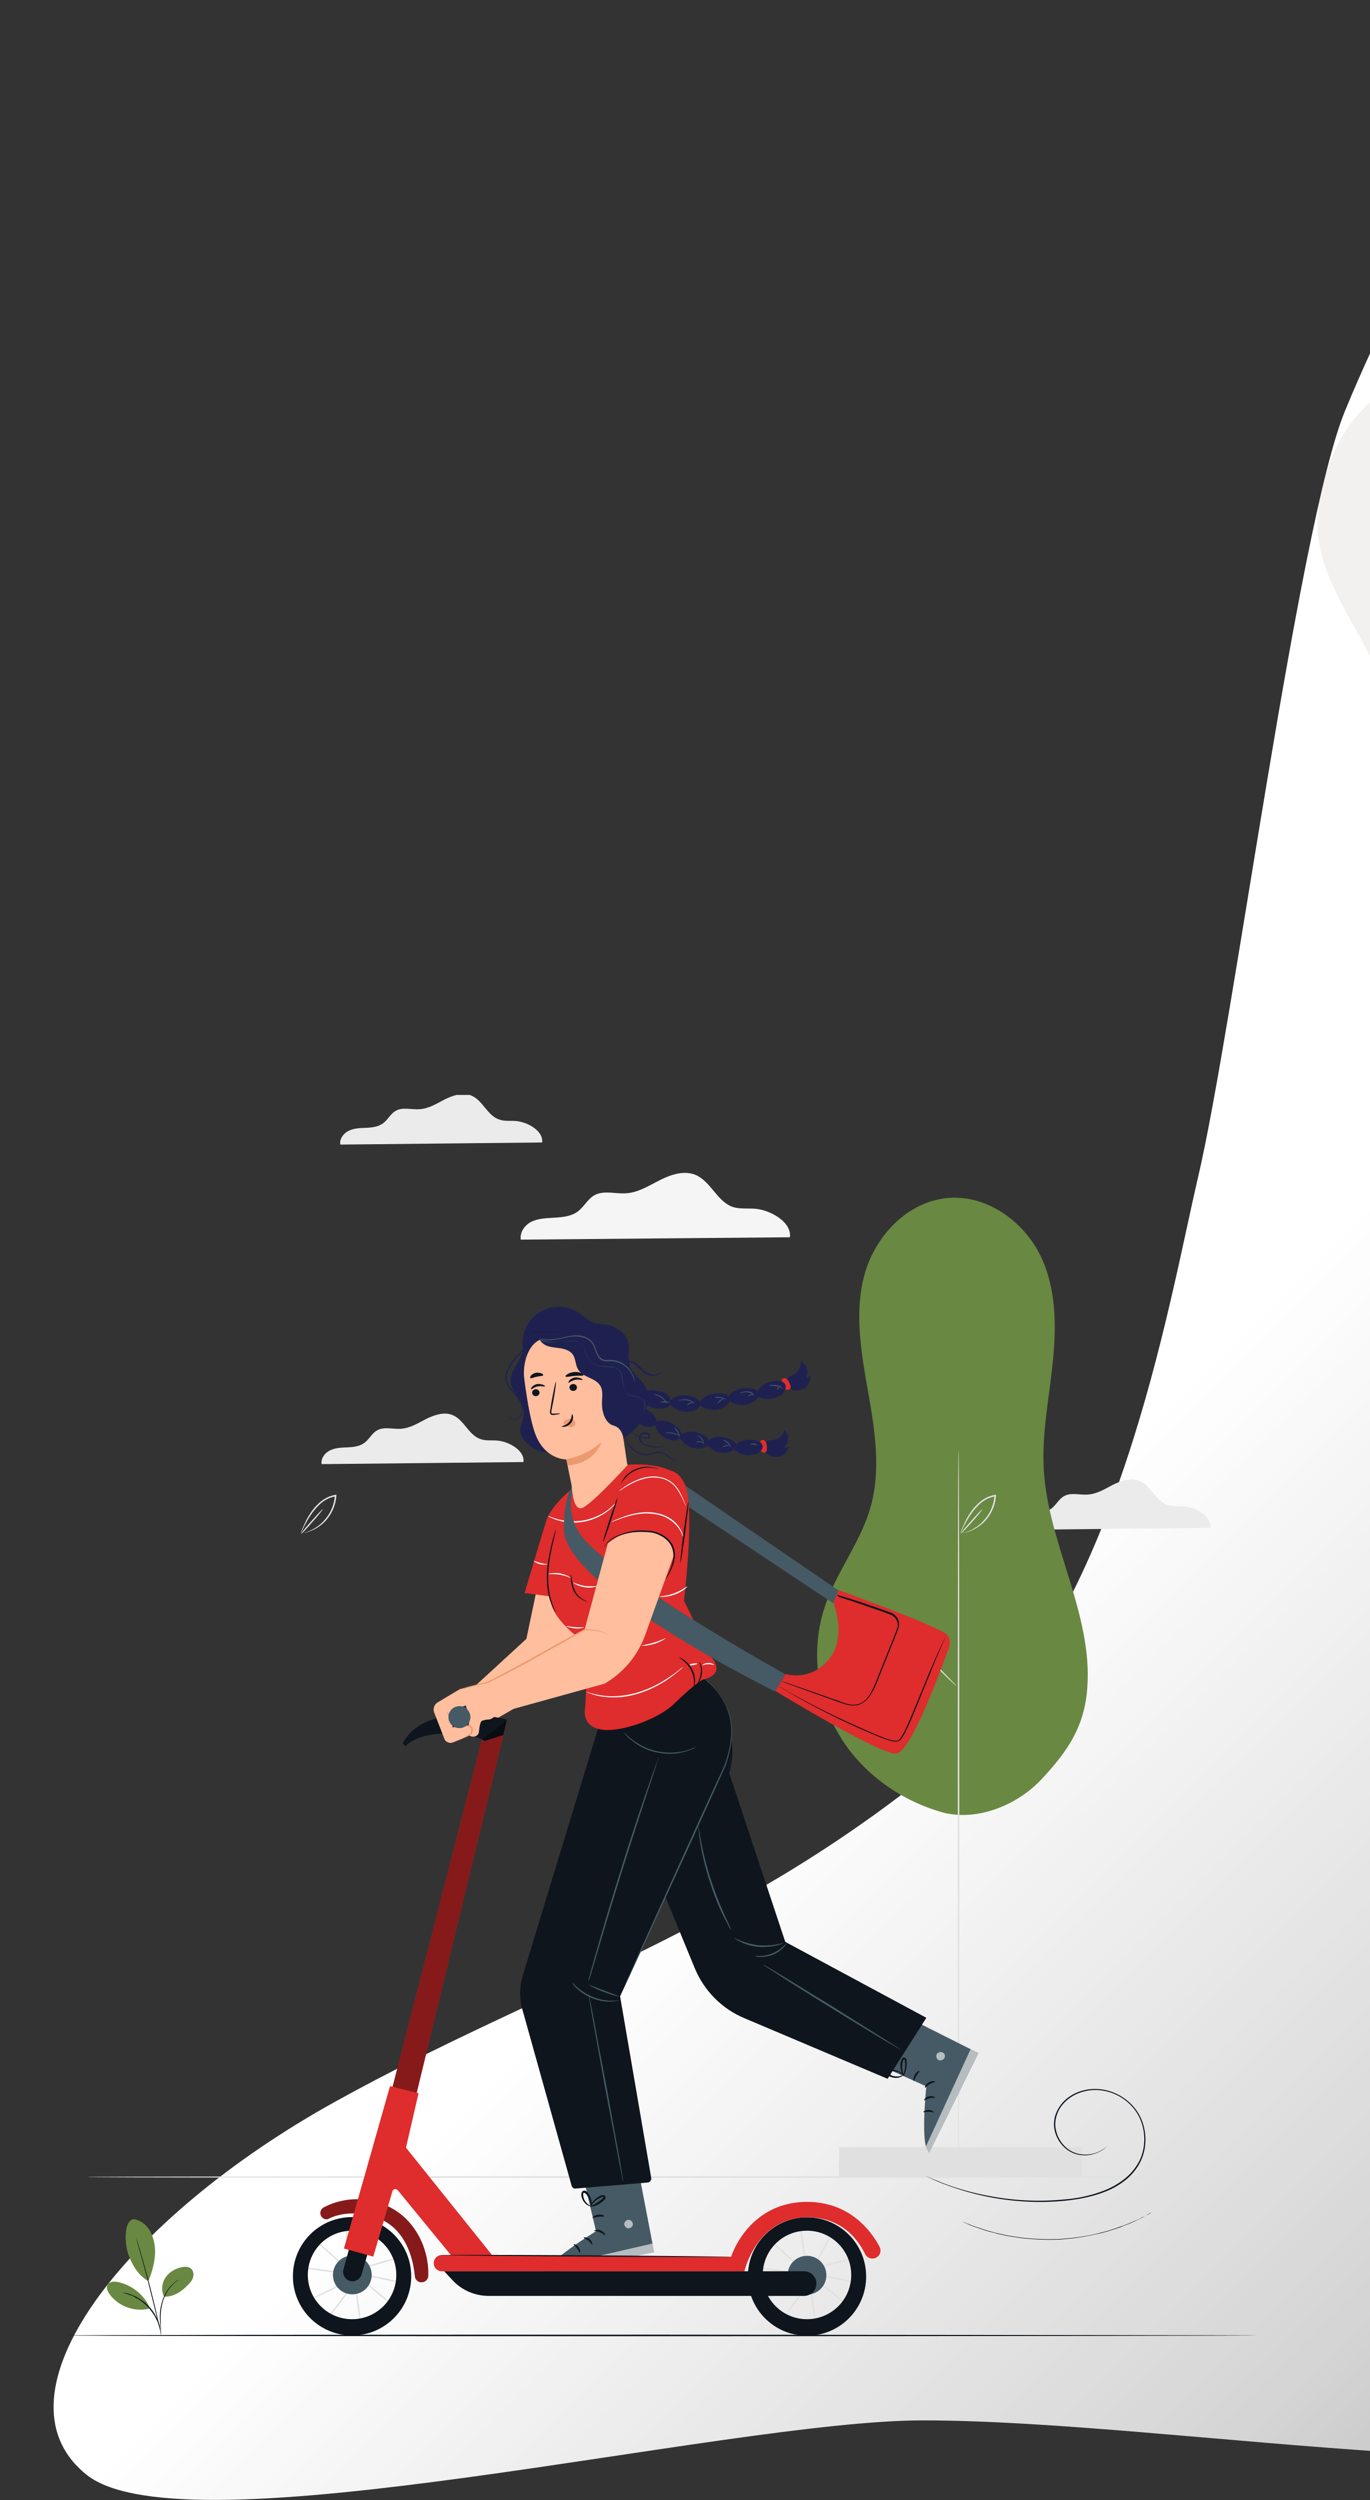 <svg width="358" height="653" fill="none" xmlns="http://www.w3.org/2000/svg"><rect width="100%" height="100%" fill="#333333" stroke="none"/><path d="M313.086 307.432c9.134-39.029 26.216-170.609 38.376-200.09 38.06-92.275 92.166-132.507 121.52-91.028 19.238 27.184-1.62 333.826 0 367.088 3.523 72.332 32.195 110.897 28.56 183.223-1.183 23.54-21.163 62.361-28.56 65.574-50.929 22.124-164.564 0-231.94 0-51.403 0-192.646 34.966-218.469 14.164-25.823-20.802 9.803-66.885 65.276-97.555C143.32 518.138 194.5 504 249 458c43.179-36.444 56.195-116.855 64.086-150.568z" fill="url(#paint0_linear)"/><path d="M362.101 101.652c17.904-13.791 38.955 6.586 60.242-2.296 13.884-5.793 15.671-18.824 30.446-22.42 14.272-3.475 24.694-1.992 37.814 4.8 28.875 14.95-16.117 59.688 11.025 77.276 21.133 13.693 48.536-18.599 65.155-.295 20.296 22.353-19.8 41.733-41.032 62.276-29.961 28.988-54.52 58.645-97.489 49.369-44.944-9.703-49.447-51.537-66.66-91.428-8.532-19.772-21.733-32.117-15.914-52.371 3.181-11.075 6.97-17.637 16.413-24.911z" fill="#B39E9E" fill-opacity=".15"/><g clip-path="url(#clip0)"><path d="M136.786 381.881c.41-2.941-3.694-5.335-6.84-5.609-1.505-.137-3.01.137-4.446-.41-3.01-1.026-4.241-4.994-7.182-6.225-2.189-.957-4.788-.068-6.909.958-2.12 1.094-4.24 2.462-6.703 2.599-2.12.137-4.377-.616-6.156.41-1.368.753-2.052 2.326-3.351 3.284-1.231.889-2.805 1.094-4.378 1.162-1.505.069-3.078.069-4.514.753-1.368.615-2.531 2.12-2.258 3.625l52.737-.547zm4.878-83.468c.41-2.941-3.694-5.335-6.84-5.609-1.505-.136-3.01.137-4.446-.41-3.01-1.026-4.241-4.993-7.182-6.224-2.189-.958-4.788-.069-6.909.957-2.12 1.095-4.24 2.463-6.703 2.599-2.12.137-4.377-.615-6.156.411-1.368.752-2.052 2.325-3.351 3.283-1.232.889-2.805 1.094-4.378 1.163-1.505.068-3.078.068-4.514.752-1.368.616-2.531 2.121-2.258 3.625l52.737-.547z" fill="#EBEBEB"/><path d="M206.405 323.169c.547-3.899-4.993-7.113-9.097-7.455-1.984-.137-4.036.136-5.883-.479-4.035-1.437-5.677-6.635-9.644-8.345-2.941-1.231-6.361-.137-9.234 1.3-2.873 1.436-5.677 3.283-8.892 3.488-2.804.205-5.814-.821-8.276.479-1.847 1.026-2.736 3.078-4.446 4.309-1.642 1.231-3.762 1.436-5.814 1.573s-4.104.137-6.02.958c-1.846.821-3.351 2.804-3.009 4.788l70.315-.616z" fill="#F5F5F5"/><path d="M316.282 399.065c.41-2.941-3.694-5.335-6.84-5.609-1.505-.136-3.01.137-4.446-.41-3.01-1.026-4.241-4.993-7.182-6.224-2.189-.958-4.788-.069-6.909.957-2.12 1.095-4.241 2.463-6.703 2.599-2.12.137-4.378-.615-6.156.411-1.368.752-2.052 2.325-3.352 3.283-1.231.889-2.804 1.094-4.377 1.163-1.505.068-3.078.068-4.515.752-1.368.616-2.53 2.121-2.257 3.625l52.737-.547z" fill="#EBEBEB"/><path d="M327.773 568.629c0 .068-68.332.205-152.532.205-84.27 0-152.532-.068-152.532-.205 0-.137 68.263-.205 152.532-.205s152.532.068 152.532.205zM78.728 400.57c-.068-.068 1.71-.205 3.9-1.642 1.094-.684 2.188-1.778 3.146-3.146.889-1.368 1.573-3.078 1.71-4.993v-.137l.205.205c-1.915.274-3.557 1.368-4.651 2.599-1.163 1.163-1.984 2.463-2.6 3.489-.615 1.094-1.094 1.983-1.368 2.599-.273.616-.478.958-.478.958s.068-.342.342-1.026c.273-.616.684-1.574 1.23-2.668.616-1.094 1.369-2.394 2.6-3.625 1.163-1.231 2.804-2.394 4.856-2.736l.274-.069v.411c-.137 1.915-.82 3.693-1.778 5.13-.958 1.436-2.12 2.462-3.284 3.146-1.094.684-2.188 1.026-2.872 1.231-.342.069-.684.137-.821.137-.274.137-.41.137-.41.137z" fill="#E0E0E0"/><path d="M78.728 400.57c-.068-.068 1.095-1.573 2.668-3.283 1.573-1.779 2.873-3.147 2.941-3.078.068.068-1.094 1.573-2.668 3.283-1.504 1.778-2.804 3.146-2.94 3.078z" fill="#E0E0E0"/><path d="M246.924 473.553c-11.902-3.147-22.367-10.944-28.112-21.204-5.814-10.192-6.909-22.709-2.942-33.653 3.078-8.55 9.029-16.074 11.56-24.829 2.873-9.918 1.163-20.383-.616-30.507-1.778-10.123-3.625-20.588-.889-30.506 2.736-9.918 11.218-19.22 22.162-19.973 10.123-.684 19.494 6.361 23.735 14.98 4.24 8.618 4.24 18.536 3.283 27.975-.958 9.44-2.941 18.879-2.326 28.386 1.231 19.221 12.723 37.278 11.355 56.499-.684 9.986-4.857 16.416-11.902 23.94-6.156 6.635-16.348 10.944-25.308 8.892z" fill="#698842"/><path d="M250.481 568.766c-.137 0-.205-42.545-.205-95.008 0-52.463.068-95.008.205-95.008.137 0 .205 42.545.205 95.008 0 52.463-.068 95.008-.205 95.008zm-.547-128.387c-.069 0-.684-.547-1.779-1.573-1.026-.958-2.462-2.394-3.967-3.968-1.505-1.573-2.873-3.009-3.899-4.035-1.026-1.026-1.573-1.71-1.573-1.71.068 0 .684.547 1.778 1.573 1.026.958 2.463 2.394 3.968 3.967 1.504 1.573 2.872 3.01 3.898 4.036 1.026 1.026 1.642 1.71 1.574 1.71z" fill="#E0E0E0"/><path d="M282.766 560.831h-63.544v7.729h63.544v-7.729zM251.097 400.57c-.069-.068 1.71-.205 3.898-1.642 1.095-.684 2.189-1.778 3.147-3.146.889-1.368 1.573-3.078 1.71-4.993v-.137l.205.205c-1.915.274-3.557 1.368-4.651 2.599-1.163 1.163-1.984 2.463-2.599 3.489-.616 1.094-1.095 1.983-1.368 2.599-.274.616-.479.958-.479.958s.068-.342.342-1.026c.273-.616.684-1.574 1.231-2.668.616-1.094 1.368-2.394 2.599-3.625 1.163-1.231 2.805-2.394 4.857-2.736l.273-.069v.411c-.137 1.915-.821 3.693-1.778 5.13-.958 1.436-2.121 2.462-3.283 3.146-1.095.684-2.189 1.026-2.873 1.231-.342.069-.684.137-.821.137-.342.137-.41.137-.41.137z" fill="#E0E0E0"/><path d="M251.097 400.57c-.069-.068 1.094-1.573 2.667-3.283 1.573-1.779 2.873-3.147 2.941-3.078.069.068-1.094 1.573-2.667 3.283-1.573 1.778-2.873 3.146-2.941 3.078z" fill="#E0E0E0"/><path d="M328.662 610.011c0 .068-69.631.205-155.542.205-85.91 0-155.541-.068-155.541-.205 0-.137 69.631-.205 155.541-.205 85.911.068 155.542.136 155.542.205z" fill="#0E151D"/><path d="M152.327 568.218l3.42 14.57s-13.612 8.344-13.27 11.08l28.455-5.608-4.378-22.846-14.227 2.804z" fill="#455A64"/><path opacity=".6" d="M164.297 579.778c.547.068 1.094.616 1.094 1.163s-.547 1.094-1.162 1.094c-.548 0-1.232-.684-1.095-1.231.069-.547.753-1.163 1.3-.958m6.498 8.414l-.411-2.258-27.155 6.225s-1.162.821-.82 1.641l28.386-5.608z" fill="#fff"/><path d="M155.268 582.651c0 .137.753.068 1.505.41.752.274 1.231.821 1.368.753.137-.069-.274-.821-1.163-1.232-.957-.342-1.778 0-1.71.069zm-2.736 1.847c0 .136.616.273 1.231.752.616.479.821 1.094.958 1.026.137 0 .068-.821-.684-1.436-.684-.548-1.505-.479-1.505-.342zm-1.026 3.898c.137 0 .205-.752-.342-1.436-.479-.684-1.231-.889-1.231-.752-.069.136.479.478.821 1.026.478.615.615 1.162.752 1.162zm3.352-9.097c.068.137.684-.205 1.504-.273.821-.137 1.437 0 1.505-.137.069-.137-.615-.547-1.573-.411-.958.137-1.505.684-1.436.821zm-.616-2.941c0 .068.547.068 1.436-.274.411-.136.89-.41 1.368-.752.274-.205.479-.342.753-.616.137-.136.273-.205.342-.41.137-.205.137-.547-.069-.752-.205-.206-.478-.206-.684-.206-.205.069-.342.137-.547.206a5.095 5.095 0 00-.821.478 6.041 6.041 0 00-1.162 1.095c-.548.752-.684 1.299-.616 1.299.068 0 .274-.478.889-1.094.274-.342.684-.684 1.163-.958.205-.136.479-.273.752-.41.274-.137.548-.205.616-.068.068.068.068.068 0 .136-.068.069-.137.206-.274.274-.205.205-.41.41-.684.547-.478.342-.889.616-1.299.821-.684.479-1.231.616-1.163.684z" fill="#0E151D"/><path d="M154.447 576.495c.069 0 .206-.547.137-1.437a4.752 4.752 0 00-.479-1.504c-.136-.274-.342-.548-.547-.821-.205-.274-.479-.616-1.026-.547-.273.068-.479.342-.547.547-.069.205-.068.41-.068.547 0 .342.068.684.205.958.205.615.547 1.026.889 1.368.684.615 1.3.684 1.3.615 0-.068-.479-.273-1.095-.889-.273-.274-.547-.752-.684-1.231-.068-.274-.137-.547-.137-.821 0-.342.069-.547.137-.547.137 0 .411.137.616.342.205.205.342.479.479.684.273.479.478.957.547 1.368.205.821.205 1.368.273 1.368z" fill="#0E151D"/><path d="M228.456 538.806l13.612 6.156s-1.71 15.869.752 17.306l12.859-25.992-20.793-10.466-6.43 12.996z" fill="#455A64"/><path opacity=".6" d="M244.94 536.344a1.244 1.244 0 011.574-.137c.478.342.547 1.095.136 1.573-.41.411-1.231.548-1.641.137-.411-.41-.479-1.299 0-1.641m10.67 0l-2.052-1.026-11.628 25.308s-.068 1.436.821 1.71l12.859-25.992z" fill="#fff"/><path d="M241.726 545.304c.137.069.479-.547 1.231-.957.684-.411 1.436-.479 1.436-.616s-.82-.342-1.71.205c-.82.479-1.094 1.3-.957 1.368zm-.205 3.284c.136.068.615-.342 1.368-.548.752-.205 1.368 0 1.436-.136.068-.137-.616-.548-1.573-.342-.958.205-1.368.957-1.231 1.026zm2.462 3.146c.068-.068-.479-.616-1.3-.616-.889 0-1.436.411-1.368.548.069.136.616-.069 1.368-.069.684 0 1.232.274 1.3.137zm-5.199-8.208c.137 0 .274-.684.684-1.368.411-.684.89-1.163.821-1.231-.068-.137-.821.205-1.231 1.026-.479.821-.41 1.573-.274 1.573zm-2.735-1.3c.068 0 .41-.41.615-1.299.137-.411.205-.958.274-1.573v-.958c0-.137 0-.342-.137-.547-.068-.205-.342-.479-.616-.411-.273 0-.478.206-.547.411-.068.205-.137.342-.205.547-.068.342-.137.616-.137.958 0 .615.069 1.162.205 1.573.274.889.616 1.299.684 1.299.069-.068-.205-.547-.342-1.368-.068-.41-.136-.957-.068-1.504 0-.274.068-.548.137-.89.068-.342.205-.547.342-.547.068 0 .068 0 .137.069.068.068.068.273.068.41.068.274.068.616.068.889 0 .547-.068 1.095-.136 1.505-.206.889-.411 1.436-.342 1.436z" fill="#0E151D"/><path d="M236.322 542.158c.068-.068-.274-.479-1.094-.958a6.384 6.384 0 00-1.505-.547c-.274-.068-.616-.068-.958-.068-.342 0-.752.068-1.094.479-.137.273-.069.547.068.752a.912.912 0 00.411.342c.273.205.547.342.889.41a3.473 3.473 0 001.641.137c.958-.205 1.368-.615 1.3-.684-.068-.068-.479.274-1.368.342-.41 0-.889 0-1.436-.205-.274-.068-.479-.205-.753-.41-.273-.206-.41-.411-.342-.479.069-.137.411-.274.684-.274h.889a4.418 4.418 0 011.437.411c.752.478 1.163.82 1.231.752z" fill="#0E151D"/><path d="M160.945 464.045l20.588 50.001c2.463 5.95 7.114 10.67 13.065 13.132l37.346 15.801 10.123-15.937-36.867-19.836-14.638-44.05c2.326-8.618-.957-12.38-2.736-20.657l-26.881 21.546z" fill="#0E151D"/><path d="M162.04 443.046l17.989-6.908s17.921 7.456 8.139 27.907l-26.128 57.388 8.139 47.469c.069.548-.342 1.095-.889 1.163l-18.878 1.573c-.479.069-.89-.273-1.026-.684l-13.133-46.99c-.547-2.805-.411-5.678.479-8.345l20.109-66.006 5.199-6.567z" fill="#0E151D"/><path d="M184.475 438.942s.068 0 .205.137c.137.069.273.205.547.411.479.41 1.094 1.026 1.847 1.846.752.89 1.505 1.984 2.257 3.42.752 1.437 1.505 3.147 1.778 5.199.274 2.052.137 4.309-.273 6.635-.205 1.162-.547 2.394-.889 3.556-.342 1.232-.958 2.394-1.505 3.626-2.189 4.856-4.651 10.26-7.182 15.868-5.13 11.218-9.781 21.41-13.133 28.728-1.71 3.626-3.078 6.635-4.036 8.687-.478 1.026-.82 1.779-1.094 2.326-.137.273-.205.479-.274.615a.859.859 0 01-.136.206s0-.069.068-.206c.068-.136.137-.342.274-.615.273-.547.615-1.368 1.026-2.394.957-2.052 2.257-5.062 3.898-8.755 3.352-7.388 7.935-17.579 13.065-28.797a1547.803 1547.803 0 017.25-15.8c.547-1.231 1.163-2.394 1.505-3.557.41-1.231.684-2.394.958-3.557.41-2.325.615-4.514.342-6.566-.206-1.984-.958-3.694-1.642-5.13a22.928 22.928 0 00-2.189-3.42c-.684-.889-1.299-1.505-1.778-1.915-.205-.206-.411-.342-.479-.479-.41 0-.479-.069-.41-.069zm-22.435 83.517s-.206.068-.548.137a21.03 21.03 0 01-1.504.205c-1.3.068-3.078-.069-4.925-.753a12.898 12.898 0 01-4.241-2.599 6.94 6.94 0 01-1.026-1.094c-.205-.274-.342-.479-.274-.479.069-.068.548.547 1.505 1.368a14.582 14.582 0 004.173 2.462 13.51 13.51 0 004.788.89c1.299 0 2.052-.206 2.052-.137zm-.274-.958c0 .069-1.847-.41-4.036-1.231-2.188-.821-3.83-1.71-3.83-1.778.068-.069 1.778.615 3.967 1.436s3.967 1.505 3.899 1.573zm43.844-14.022s-.205.479-.82 1.163c-.616.616-1.574 1.436-2.805 1.915a9.45 9.45 0 01-3.351.616c-.89-.069-1.368-.205-1.368-.274 0-.068.547 0 1.368 0 .82 0 2.052-.205 3.214-.684 1.163-.479 2.121-1.163 2.736-1.778.684-.547.958-.958 1.026-.958z" fill="#455A64"/><path d="M181.944 456.316s-.274.137-.684.41c-.479.206-1.163.479-2.12.753-1.779.547-4.446.889-7.319.273-2.873-.547-5.199-1.915-6.635-3.078-.752-.615-1.3-1.094-1.642-1.504-.342-.411-.547-.616-.478-.616.068-.068.82.821 2.325 1.984 1.505 1.094 3.762 2.394 6.567 2.941 2.804.547 5.403.273 7.182-.205 1.71-.479 2.804-1.026 2.804-.958zm22.777 51.232s-.137.068-.479.205a8.494 8.494 0 01-1.368.41c-1.162.274-2.872.479-4.719.342-1.847-.205-3.489-.684-4.515-1.231-.547-.274-.957-.479-1.231-.684-.273-.205-.41-.274-.41-.342s.684.342 1.778.752c1.095.411 2.668.89 4.515 1.095 1.778.137 3.42 0 4.582-.205 1.163-.206 1.847-.411 1.847-.342zm-50.958 9.712v-.136c0-.137.069-.274.137-.479.137-.411.274-1.026.479-1.71.41-1.505 1.026-3.625 1.778-6.293 1.505-5.335 3.694-12.654 6.225-20.725 2.53-8.071 4.924-15.322 6.771-20.589a353.593 353.593 0 012.189-6.224c.274-.684.479-1.231.616-1.71.068-.205.136-.342.136-.41.069-.069.069-.137.069-.137v.137c-.069.136-.069.273-.137.41-.137.41-.342.958-.547 1.71a300.212 300.212 0 01-2.052 6.224c-1.71 5.267-4.104 12.518-6.635 20.589-2.531 8.071-4.72 15.39-6.293 20.725-.752 2.599-1.436 4.788-1.847 6.293-.205.684-.41 1.299-.547 1.71-.068.205-.137.342-.137.41-.136.205-.205.205-.205.205zm9.097 52.737s-.068-.137-.136-.479c-.069-.342-.206-.821-.274-1.436-.274-1.3-.616-3.078-1.026-5.267-.821-4.515-1.984-10.602-3.283-17.374-1.231-6.771-2.326-12.927-3.147-17.442-.41-2.189-.684-3.967-.889-5.267-.068-.615-.205-1.094-.205-1.436-.068-.342-.068-.479-.068-.479s.068.137.136.479c.069.342.206.821.274 1.436.274 1.3.616 3.078 1.026 5.267.821 4.515 1.984 10.602 3.283 17.374 1.231 6.771 2.326 12.927 3.147 17.442.41 2.189.684 3.967.889 5.267.068.615.205 1.094.205 1.436.068.274.068.41.068.479zm28.318-65.664s-.205-.342-.616-.958c-.342-.615-.82-1.573-1.436-2.736-1.163-2.325-2.599-5.677-3.762-9.507a69.697 69.697 0 01-2.394-9.918c-.205-1.3-.342-2.326-.41-3.078-.069-.753-.137-1.163-.069-1.163 0 0 .069.41.205 1.094.137.753.274 1.779.548 3.078.478 2.599 1.299 6.088 2.53 9.85a93.703 93.703 0 003.694 9.507c.547 1.163 1.026 2.121 1.3 2.805.273.615.41 1.026.41 1.026zm44.186 30.917s-.136-.069-.41-.137c-.274-.137-.616-.342-1.094-.616a491.202 491.202 0 01-3.899-2.257c-3.283-1.984-7.798-4.72-12.791-7.798a977.889 977.889 0 01-12.654-7.934c-1.573-1.026-2.873-1.847-3.83-2.462-.411-.274-.753-.479-1.026-.684a2.41 2.41 0 01-.342-.274l.41.205c.274.137.616.342 1.094.616.958.547 2.258 1.368 3.899 2.325 3.283 2.052 7.798 4.788 12.723 7.798 9.576 6.019 16.347 10.26 17.92 11.218zm-17.647-116.486l-38.851-25.855-2.052-6.429 42.271 28.933-1.368 3.351z" fill="#455A64"/><path d="M140.22 415.344l-2.668 12.723-15.937 14.637 1.231 10.192 21.341-12.312c4.925-2.873 6.909-9.371 8.824-14.706l2.052-9.439" fill="#FFBE9D"/><path d="M200.002 376.767c.205-.342.615-.479 1.026-.547.41-.069.752-.069 1.162-.137 1.3-.205 2.463-1.3 2.805-2.599.615.615.957 1.436.957 2.325 0 .889-.478 1.71-1.094 2.257.479.137 1.026 0 1.368-.41a3.655 3.655 0 01-2.873 2.873c-1.436.273-2.941-.411-3.625-1.642" fill="#1E2150"/><path d="M200.412 378.545c0-.342 0-.752-.068-1.094-.069-.274-.069-.547-.205-.753-.137-.205-.274-.41-.548-.547-.273-.068-.547-.068-.752.137a.526.526 0 00-.068.684l-.069.547c.069.342-.137.821 0 1.163.137.342.274.547.616.684a.728.728 0 00.821-.137c.205-.137.205-.41.273-.684z" fill="#DF2C2C"/><path d="M136.458 351.254c.479 1.641-.342 3.351-1.231 4.788-.889 1.436-1.847 3.009-1.778 4.719.136 3.01 3.556 5.199 3.488 8.208 0 1.642-1.026 3.147-.958 4.72.069 1.573 1.163 2.873 2.394 3.83 1.232.958 2.531 1.779 4.72 1.779l-6.635-28.044z" fill="#1E2150"/><path d="M163.066 350.501c-.548-2.531-2.326-4.104-3.831-4.377-1.505-.274-3.146-.206-4.514-.821-1.231-.547-2.257-1.573-3.352-2.326-2.736-1.915-6.566-2.189-9.576-.684-3.009 1.505-5.13 4.651-5.267 8.003-.136 2.257.753 4.72 2.736 5.814 2.326 1.3 5.13.342 7.593-.684 2.462-1.026 5.198-2.052 7.592-1.026 1.437.616 2.463 1.984 3.489 3.146 1.026 1.232 2.325 2.942 3.83 2.6 4.583-1.026 2.257-6.156 1.847-7.798l-.547-1.847z" fill="#1E2150"/><path d="M156.705 350.296a2.508 2.508 0 012.736 2.12l5.13 34.542c.752 4.036-5.062 5.472-9.371 6.225l-.069-.411c-4.377.753-4.582 1.026-5.335-2.804-1.368-6.43-1.778-8.824-1.778-8.755 0 0-5.677.137-8.208-6.84-1.231-3.489-2.189-9.371-2.805-14.227-.547-4.378 1.3-10.26 5.678-10.602l14.022.752z" fill="#FFBE9D"/><path d="M139.058 363.908c.068.478.547.82 1.094.752.547-.068.889-.547.821-1.026-.069-.479-.547-.821-1.095-.752-.547.068-.889.547-.82 1.026zm-.274-1.026c.137.068.752-.548 1.71-.753.958-.205 1.847.137 1.915 0 .069-.068-.137-.273-.479-.41a3.499 3.499 0 00-1.573-.205 2.868 2.868 0 00-1.368.752c-.205.342-.273.547-.205.616zm10.055-.342c.068.478.547.82 1.094.752.547-.068.889-.547.821-1.026-.068-.479-.547-.821-1.094-.752-.548.068-.958.547-.821 1.026zm-.274-1.368c.137.068.753-.548 1.71-.753.958-.205 1.847.137 1.915 0 .069-.068-.136-.273-.478-.41a3.503 3.503 0 00-1.574-.205 2.868 2.868 0 00-1.368.752c-.205.342-.273.547-.205.616zm-2.189 8.071c0-.069-.615-.069-1.641 0-.274 0-.479 0-.616-.137-.068-.205-.068-.479 0-.752l.411-2.052c.547-2.942.82-5.336.752-5.404-.137 0-.616 2.326-1.163 5.335-.137.753-.205 1.437-.342 2.052-.068.274-.137.684.069 1.026a.593.593 0 00.478.274h.411c1.026-.137 1.641-.274 1.641-.342z" fill="#0E151D"/><path d="M147.949 381.144s4.925-.615 9.166-4.446c0 0-1.368 5.404-8.755 6.088l-.411-1.642zm-.683-9.576c.273-.547.82-.889 1.504-.957.411-.069.889.068 1.231.41.342.274.479.821.274 1.163-.205.41-.752.616-1.231.547-.479-.068-.958-.273-1.436-.547-.137-.068-.274-.137-.342-.274-.069-.068-.137-.205 0-.342z" fill="#EB996E"/><path d="M149.454 369.38c-.137 0 .069 1.094-.752 2.052-.753.957-1.984 1.026-1.915 1.162 0 .069.273.137.752.069a2.61 2.61 0 001.642-.958c.478-.547.615-1.231.547-1.71-.069-.41-.205-.615-.274-.615zm-1.641-9.85c.136.274 1.094-.068 2.325-.137 1.163-.137 2.189.069 2.326-.205.068-.137-.137-.342-.616-.547-.41-.205-1.094-.342-1.778-.274-.684.069-1.368.274-1.71.547-.479.206-.616.479-.547.616zm-9.234.41c.205.206.889-.205 1.71-.342.821-.205 1.573-.136 1.641-.41.069-.137-.136-.342-.478-.479-.342-.137-.89-.205-1.437-.137-.547.137-1.026.411-1.231.684-.274.342-.274.548-.205.684z" fill="#0E151D"/><path d="M164.16 354.605c.069-1.71 1.3-5.335-3.283-7.729-1.71-.889-4.036.821-5.335.616-5.472-.89-9.234.205-14.706.615-.411 1.231.479 2.599 1.641 3.215 1.163.616 2.531.616 3.831.821 1.299.205 2.667.615 3.42 1.71.752 1.163.615 2.736 1.368 3.899 1.231 2.052 4.514 2.12 5.745 4.172.958 1.573.342 3.557.479 5.335.137 2.052 1.026 4.583 3.078 5.13 2.189.547 2.531 3.352 2.531 3.352l1.231-.889c1.915-1.368 3.42-3.284 4.241-5.472 3.625-9.371-4.446-8.824-4.241-14.775zm41.451 5.814c.068-.41.41-.684.752-.889.342-.205.684-.342 1.094-.547 1.163-.616 1.916-2.052 1.779-3.352.752.342 1.436 1.026 1.641 1.847.274.821.137 1.778-.342 2.462.479 0 .958-.342 1.163-.82.205 1.436-.479 2.941-1.71 3.625-1.231.684-2.941.547-4.035-.342" fill="#1E2150"/><path d="M206.568 361.924l-.41-1.026c-.137-.205-.274-.479-.479-.616-.205-.205-.41-.342-.684-.342-.274 0-.547.137-.684.342-.137.206-.068.548.137.684l.137.548c.205.273.136.82.41 1.094.205.274.41.41.821.41.273 0 .615-.136.752-.41.137-.137.069-.41 0-.684z" fill="#DF2C2C"/><path d="M205.2 361.65c-.342-.82-1.436-.957-2.257-.957-1.231.068-2.531.342-3.557 1.094a4.92 4.92 0 00-1.505 1.642c-.41-.547-1.163-.753-1.915-.821-1.231-.137-2.599 0-3.694.547-.752.342-1.436.889-1.846 1.642-.411-.547-1.231-.753-1.915-.821-1.232-.137-2.6 0-3.694.547-.821.411-1.505.958-1.915 1.71-.274-.684-1.026-1.094-1.71-1.368-1.231-.41-2.531-.547-3.762-.273a5.216 5.216 0 00-2.189 1.162c-.068-.41-.274-.82-.547-1.162-.547-.616-1.3-.958-2.052-1.163-1.915-.547-4.173-.411-5.541.957v.411c1.095 2.12 3.557 3.42 5.951 3.146.821-.068 1.642-.41 2.052-1.163 1.505 1.779 4.173 2.463 6.293 1.642.684-.274 1.299-.752 1.505-1.368 1.846 1.505 4.651 1.642 6.635.342.478-.342.957-.889 1.094-1.436 1.847 1.299 4.514 1.368 6.361.136.479-.342.889-.82 1.094-1.299 2.052 1.026 4.72.752 6.43-.753.479-.684 1.026-1.641.684-2.394zm-7.661 14.638c-1.162-.274-2.462-.342-3.556.068a4.958 4.958 0 00-1.642.958c-.137-.684-.889-1.163-1.573-1.436a6.987 6.987 0 00-3.557-.548c-.752.137-1.436.411-2.052.89-.205-.548-.752-1.026-1.3-1.3-1.026-.616-2.257-1.026-3.42-.958-.82 0-1.641.274-2.325.753-.069-.616-.479-1.163-.889-1.642-.821-.889-1.847-1.573-3.078-1.847-.821-.205-1.71-.205-2.531.069 0-.616-.411-1.3-.889-1.779-.821-.889-1.847-1.573-3.078-1.846-1.163-.274-2.463-.137-3.489.547l.411-.137c.342 2.326 2.394 4.378 4.719 4.583.684.068 1.437-.069 1.847-.479.547 2.12 2.462 3.83 4.583 4.036.684.068 1.505-.069 1.983-.616 1.095 1.915 3.42 3.078 5.609 2.668.616-.137 1.231-.411 1.573-.821 1.368 1.641 3.694 2.462 5.746 1.778.41-.137.889-.342 1.163-.684 1.573 1.573 4.172 2.052 6.156 1.026.752-.342 1.436-1.094 1.299-1.915 0-.684-.889-1.163-1.71-1.368z" fill="#1E2150"/><path d="M142.477 348.039c1.965 0 3.557-.031 3.557-.069 0-.037-1.592-.068-3.557-.068-1.964 0-3.557.031-3.557.068 0 .038 1.593.069 3.557.069z" fill="#0E151D"/><path d="M174.215 356.315s0 .137-.068.411a3.338 3.338 0 01-.479 1.026c-.274.41-.684.82-1.3 1.162-.615.342-1.436.479-2.325.411-.89-.137-1.779-.616-2.463-1.368-.752-.684-1.436-1.573-2.462-1.984-1.026-.41-2.189-.342-3.42-.068-1.163.273-2.463.684-3.831.615a3.676 3.676 0 01-1.915-.547 4.272 4.272 0 01-1.231-1.505c-.547-1.162-.821-2.325-1.505-3.146-.684-.889-1.71-1.3-2.667-1.505-.958-.205-1.916-.205-2.736-.342a6.813 6.813 0 01-2.258-.547c-.615-.274-1.094-.616-1.436-1.026a1.991 1.991 0 01-.547-.958c-.069-.273-.069-.41-.069-.41.069 0 .069.547.753 1.231.342.342.821.684 1.436.958.616.273 1.368.41 2.257.479.821.068 1.779.068 2.805.273.957.205 2.12.616 2.873 1.573.752.958 1.026 2.121 1.573 3.215.273.547.615 1.026 1.163 1.368.478.342 1.094.479 1.778.547 1.3.069 2.531-.342 3.694-.615 1.231-.274 2.462-.411 3.625.068 1.094.479 1.778 1.368 2.531 2.052.684.684 1.504 1.231 2.325 1.3.821.137 1.573 0 2.189-.342a3.006 3.006 0 001.3-1.095c.273-.684.342-1.231.41-1.231zm-41.314 13.612c0-.069.205.41.89.615.342.137.752.137 1.231 0 .478-.136.889-.547 1.163-1.094.273-.547.41-1.231.205-1.984-.137-.752-.548-1.436-1.026-2.12-.479-.684-1.095-1.3-1.71-2.052-.616-.752-1.163-1.573-1.437-2.531a4.32 4.32 0 01.274-2.941c.342-.889.889-1.642 1.436-2.326 1.095-1.299 2.121-2.462 3.078-3.351.89-.889 1.71-1.642 2.258-2.121.547-.478.889-.684.889-.684l-.821.821c-.547.479-1.3 1.231-2.189 2.189s-1.915 2.052-3.009 3.42c-.548.684-1.027 1.368-1.369 2.257-.342.821-.478 1.779-.273 2.668.273.889.821 1.71 1.368 2.394.615.684 1.231 1.368 1.71 2.052.479.684.889 1.505 1.026 2.257.137.752 0 1.573-.274 2.12-.342.616-.82 1.026-1.368 1.163a2.233 2.233 0 01-1.368-.068c-.342-.137-.547-.342-.684-.479v-.205zm43.913 12.038c0 .069-.684-.41-1.778-1.163-.274-.205-.548-.41-.89-.615-.342-.205-.684-.479-1.094-.547-.821-.206-1.778-.137-2.736.273-.479.137-1.026.137-1.573.137-1.3-.068-2.463-.547-3.283-1.231-.89-.684-1.368-1.573-1.642-2.326a5.647 5.647 0 01-.342-1.915c0-.479.068-.684.068-.684.069 0-.136 1.026.479 2.531.274.752.821 1.505 1.642 2.189.821.615 1.915 1.094 3.078 1.162.479 0 .957 0 1.436-.136 1.026-.411 2.052-.548 2.941-.274.479.137.821.41 1.095.616.342.205.615.41.889.615.547.411.958.753 1.231.958.342.273.479.41.479.41z" fill="#1E2150"/><path d="M173.805 377.724s-.206.137-.684.206c-.479.068-1.095.136-1.916.136-.82-.068-1.778-.205-2.804-.615-.479-.205-1.026-.547-1.3-1.163a1.507 1.507 0 01-.136-.958c.068-.342.273-.684.547-.889.547-.41 1.299-.41 1.915-.137.274.137.547.479.547.821 0 .205-.068.411-.273.479-.137.137-.342.137-.479.137a5.025 5.025 0 01-2.805-.684c-.684-.411-1.162-.958-1.436-1.3-.274-.41-.342-.615-.342-.615.068-.069.479.957 1.847 1.71.684.41 1.641.684 2.667.615.274 0 .411-.137.411-.342a.516.516 0 00-.342-.479c-.479-.205-1.095-.205-1.505.137a1.004 1.004 0 00-.274 1.368c.206.479.684.821 1.163 1.026a8.988 8.988 0 002.668.684c1.504.069 2.462-.205 2.531-.137z" fill="#1E2150"/><path d="M177.635 375.467c-.069 0-.205-.615-.616-1.368-.41-.684-.889-1.163-.821-1.231 0-.068.616.342 1.026 1.094.411.821.479 1.505.411 1.505z" fill="#455A64"/><path d="M177.566 374.988c0 .069-.82-.342-1.846-.547-1.026-.205-1.916-.068-1.916-.137 0-.068.89-.273 1.916-.068 1.094.205 1.846.684 1.846.752zm6.362 2.805c-.069 0 .068-.821-.479-1.642-.479-.821-1.3-1.094-1.3-1.163 0 0 .206 0 .479.137.274.137.684.411.958.889.273.411.342.89.342 1.232.068.342 0 .547 0 .547z" fill="#455A64"/><path d="M183.928 376.904c0 .068-.411-.137-1.026-.206-.547-.068-1.026.069-1.026 0 0-.068.41-.273 1.026-.205.684.069 1.026.342 1.026.411zm7.045 1.162c-.068 0-.274-.615-.889-1.162-.616-.548-1.231-.753-1.231-.821 0-.069.752.068 1.368.615.684.684.82 1.368.752 1.368z" fill="#455A64"/><path d="M190.562 377.588c0 .068-.41.068-.82.136a9.379 9.379 0 00-.821.274c-.069-.068.273-.342.752-.479.547-.068.958.069.889.069zm7.388-.069c0 .069-.411-.205-.958-.205-.547-.068-1.026.068-1.026 0s.41-.274 1.026-.274c.547.069.958.411.958.479zm-8.208-11.97c0 .069-.616-.273-1.505-.41-.821-.137-1.505-.069-1.505-.137s.684-.274 1.573-.068c.89.136 1.505.547 1.437.615z" fill="#455A64"/><path d="M189.058 365.412c0 .069-.411.206-.821.548-.41.342-.616.752-.684.684-.068 0 .137-.479.547-.89.479-.342.958-.41.958-.342zm7.866-.684s-.069-.273-.342-.547c-.274-.273-.753-.479-1.3-.547-1.163-.068-2.052.41-2.052.342-.068 0 .821-.616 2.121-.547.615 0 1.162.273 1.436.615.205.411.205.684.137.684z" fill="#455A64"/><path d="M196.719 364.113c0 .068-.274.205-.616.342-.342.205-.616.342-.616.273-.068-.068.206-.273.548-.478.342-.137.684-.137.684-.137zm7.797-1.437s-.137-.136-.479-.273c-.273-.137-.684-.274-1.231-.342-.479-.069-.958-.069-1.3-.069-.342 0-.547-.068-.547-.136 0 0 .205 0 .547-.069.342 0 .821-.068 1.3 0 .547.069.958.205 1.3.411.342.273.478.478.41.478z" fill="#455A64"/><path d="M203.452 362.675c.152-.217.225-.427.164-.471-.062-.043-.236.097-.388.313-.152.216-.226.427-.164.47.062.044.236-.096.388-.312zm-21.987 4.037s-.205-.205-.547-.41c-.342-.274-.889-.479-1.505-.548-.615-.068-1.231-.068-1.641 0-.411 0-.684.069-.684 0 0 0 .273-.068.684-.136a6.537 6.537 0 011.71-.069c.684.069 1.231.342 1.573.684.342.274.41.479.41.479z" fill="#455A64"/><path d="M181.397 366.302c0 .068-.41.068-.958.273-.478.205-.82.479-.889.411-.068-.069.274-.411.821-.616.547-.274 1.026-.137 1.026-.068zm-7.182.342c-.068.068-.41-.89-1.436-1.574-.958-.684-1.984-.752-1.984-.82 0-.069 1.026-.137 2.052.615 1.163.753 1.436 1.779 1.368 1.779z" fill="#455A64"/><path d="M174.967 366.302c0 .068-.547 0-1.231 0s-1.231.136-1.231.068.547-.274 1.231-.342c.684.068 1.231.205 1.231.274zm-33.926-16.485c0-.068.41.411 1.368.616.957.273 2.394.205 4.172 0 .889-.069 1.847-.205 2.873-.205.547 0 1.094.068 1.642.273a2.912 2.912 0 011.368 1.026c.136.274.273.547.342.889.068.274.068.548.205.89.205.547.479 1.094.889 1.641.752.958 1.915 1.71 3.215 1.915 1.299.206 2.667-.136 3.899.479a2.533 2.533 0 011.299 1.368c.274.547.342 1.163.411 1.779.136 1.162.205 2.325.82 3.146.274.41.753.684 1.163.821.479.137.889.205 1.368.273.411.069.889.206 1.231.342.342.206.684.411.89.753.41.615.41 1.299.342 1.778-.069.479-.206.889-.274 1.095-.068.273-.137.342-.137.342s.205-.479.342-1.505c.069-.479 0-1.095-.342-1.71-.205-.274-.479-.547-.821-.684a5.739 5.739 0 00-1.162-.342c-.411-.069-.89-.137-1.368-.274-.479-.137-.958-.41-1.232-.889-.684-.889-.752-2.052-.889-3.215a7.76 7.76 0 00-.41-1.71 2.285 2.285 0 00-1.231-1.299c-1.163-.548-2.531-.274-3.831-.479-1.368-.205-2.599-1.026-3.351-2.052-.411-.479-.684-1.095-.89-1.71-.068-.274-.136-.616-.205-.889-.068-.274-.137-.548-.273-.753a2.065 2.065 0 00-1.3-.957c-.479-.206-1.026-.274-1.573-.274a36.52 36.52 0 00-2.873.137c-1.778.137-3.215.205-4.172-.137a3.61 3.61 0 01-1.026-.479c-.342.137-.479 0-.479 0z" fill="#455A64"/><path d="M165.802 361.172s0-.137-.069-.342a6.016 6.016 0 01-.205-.89c-.274-.752-.752-1.778-1.778-2.736-1.026-.957-2.668-1.71-4.515-1.641-.478 0-.957.068-1.436-.069-.479-.068-.958-.41-1.3-.82-.684-.821-.889-1.916-1.299-2.873a3.923 3.923 0 00-2.121-2.189c-.889-.41-1.915-.547-2.804-.547-1.847.068-3.489.615-4.925.821-1.436.273-2.599.205-3.351 0-.753-.137-1.163-.411-1.163-.411s.136 0 .273.069c.205.068.479.136.89.205.752.137 1.915.137 3.351-.069 1.368-.205 3.01-.752 4.925-.889.957 0 1.983.069 2.941.547a4.17 4.17 0 012.189 2.258c.41 1.026.616 2.052 1.3 2.804.342.41.752.684 1.162.752.479.137.958.069 1.437.069a6.228 6.228 0 014.583 1.778c1.026.958 1.573 2.121 1.778 2.873.137.821.137 1.3.137 1.3z" fill="#455A64"/><path d="M186.048 433.06l-7.319-14.98s2.873-23.324.342-30.027c-2.531-6.703-15.048-5.472-15.048-5.472l-13.475 5.335s-3.009 6.703-4.924 9.029c-1.984 2.325-3.831 12.791-1.574 21.956.821 3.215 3.968 6.293 6.43 8.345 2.052 1.642 3.146 4.241 3.01 6.84l-.548 11.696c-.273 1.437-.547 4.72 3.42 5.814 4.788 1.368 15.39-2.394 19.563-6.361 6.771-6.566 7.934-6.566 7.934-6.566 5.951-1.505 2.189-5.609 2.189-5.609z" fill="#DF2C2C"/><path d="M149.864 388.532s-5.745 4.446-7.113 8.686c-.89 2.805-5.678 18.879-5.678 18.879l8.961 1.163 3.83-28.728z" fill="#DF2C2C"/><path d="M145.281 421.295s-.205-.273-.478-.752c-.274-.479-.616-1.231-.958-2.189-.684-1.915-1.094-4.788-.889-7.934.205-3.147.889-5.883 1.368-7.866.273-.958.479-1.779.684-2.326.137-.547.273-.821.273-.821s-.068.342-.136.889c-.137.616-.342 1.437-.548 2.326-.478 1.984-1.094 4.72-1.299 7.798-.205 3.078.205 5.882.821 7.797.547 1.915 1.231 3.01 1.162 3.078zm8.209-2.941c0 .068-.479-.137-1.232-.479-.342-.205-.82-.41-1.231-.821-.41-.342-.752-.889-1.094-1.436-.547-1.163-.684-2.326-.753-3.078-.068-.821-.136-1.3-.068-1.3s.205.479.342 1.3c.137.821.274 1.915.821 3.01.273.547.615 1.026.957 1.368.411.342.753.615 1.095.82.752.342 1.231.616 1.163.616zm29.275 15.732c.068 0 .273.274.41.752.205.548.342 1.3.274 2.121a5.203 5.203 0 01-.616 2.052c-.274.479-.547.752-.547.684-.069-.069.684-1.163.821-2.805.205-1.504-.411-2.736-.342-2.804zm-5.267-1.163c0-.068.547.137 1.231.616s1.573 1.368 2.189 2.531a6.172 6.172 0 01.684 3.283c-.068.889-.205 1.368-.274 1.368-.068 0 .069-.547 0-1.368 0-.821-.205-1.984-.752-3.078-.547-1.095-1.368-1.984-1.984-2.463-.684-.615-1.162-.82-1.094-.889z" fill="#0E151D"/><path d="M161.082 392.43s-.137.206-.479.616c-.342.342-.821.889-1.505 1.436-1.368 1.095-3.557 2.394-6.293 2.942-2.667.547-5.198.205-6.908-.274-.889-.274-1.505-.547-1.984-.752-.478-.206-.684-.342-.684-.411 0-.068 1.026.411 2.736.889 1.71.411 4.173.684 6.772.206 2.599-.548 4.788-1.71 6.156-2.736 1.436-1.163 2.12-1.984 2.189-1.916zm-18.058 16.143c0 .068-.889.205-1.915 0-1.026-.274-1.71-.821-1.71-.889.069-.069.821.273 1.779.547 1.026.273 1.846.273 1.846.342zm6.156 3.557c-.068.068-1.231-.548-2.873-.821-1.641-.274-2.941-.069-3.009-.205 0-.069 1.368-.411 3.078-.137 1.641.342 2.804 1.094 2.804 1.163zm6.84 2.188c0 .069-1.436.548-3.214.274-1.847-.274-3.078-1.163-3.01-1.231.068-.069 1.3.615 3.078.889 1.71.205 3.078-.068 3.146.068zm-3.42 10.739c0 .069-1.026.411-2.394.274-1.299-.137-2.325-.547-2.257-.616 0-.068 1.026.205 2.326.274 1.299.137 2.325 0 2.325.068zm27.018-10.67c.069.068-1.231 1.368-3.351 2.12-2.121.753-3.967.616-3.899.547 0-.136 1.778-.136 3.762-.889 2.052-.752 3.42-1.915 3.488-1.778zm-1.026 20.93l-.752.753c-.547.478-1.3 1.094-2.326 1.846-1.983 1.505-4.993 3.284-8.686 4.446-1.847.548-3.626.89-5.267.958-1.642.068-3.147 0-4.378-.205-1.231-.205-2.189-.479-2.873-.753-.684-.205-1.026-.342-1.026-.41 0 0 .411.068 1.026.274.684.205 1.642.41 2.873.615 2.463.411 5.951.274 9.576-.821 3.625-1.094 6.567-2.872 8.619-4.309 1.026-.684 1.846-1.299 2.394-1.778.478-.411.82-.616.82-.616zm2.634-.406c.56-.092.998-.257.98-.369-.019-.111-.487-.128-1.046-.036s-.998.257-.979.369c.018.112.486.128 1.045.036zm5.369-.004c-.068.068-.684-.274-1.573-.205-.821 0-1.505.342-1.505.273-.068-.068.547-.615 1.505-.615 1.026-.069 1.642.478 1.573.547zm-12.654-7.045c.069.068-1.163.957-2.941 1.504-1.778.548-3.283.548-3.283.479 0-.137 1.436-.273 3.146-.821 1.779-.478 3.078-1.231 3.078-1.162z" fill="#FAFAFA"/><path d="M125.924 454.332l-23.666 91.998 6.224 1.984 24.009-98.906-6.567 4.924zm79.344-17.1s6.362 2.121 11.286-3.762c4.925-5.882 1.232-14.774 1.232-14.774l1.368-3.352s25.239 9.098 28.249 11.56c.752.616 1.094 2.052.41 3.899-2.325 6.224-9.918 27.223-13.748 27.223-4.651 0-31.464-16.348-31.464-16.348l2.667-4.446z" fill="#DF2C2C"/><path d="M150.48 387.369c-.205.137-.616.479-1.026 1.094-1.231 1.71-2.052 5.335-2.12 10.807-.206 15.322 55.198 42.545 55.198 42.545l2.668-4.514s-40.835-22.641-52.189-34.816c-2.668-2.873-4.104-6.635-3.831-10.533 0-.206 0-.342.069-.548.273-2.325 1.299-3.556 1.299-3.556l-.068-.479z" fill="#455A64"/><path d="M218.675 416.576h.136c.137 0 .274.068.479.136.411.137 1.026.274 1.779.548 1.573.478 3.762 1.162 6.498 2.12 1.368.479 2.872.958 4.446 1.573.41.137.82.274 1.231.479.41.205.752.547 1.026.889.273.342.547.821.615 1.3.069.479.069 1.026-.068 1.505-.274.957-.684 1.846-1.026 2.736-.342.957-.752 1.846-1.163 2.872-.752 1.916-1.573 3.899-2.394 5.951-.821 2.052-1.505 4.104-2.667 5.883-.548.889-1.3 1.71-2.189 2.257a4.53 4.53 0 01-2.941.615c-.958-.068-1.916-.41-2.736-.684-.821-.273-1.71-.615-2.463-.889-1.573-.547-3.078-1.094-4.446-1.573-2.667-.958-4.856-1.778-6.429-2.326-.753-.273-1.3-.478-1.71-.684a3.249 3.249 0 01-.479-.205c-.068-.068-.137-.068-.137-.068s.069 0 .137.068c.137.069.274.069.479.137.41.137 1.026.342 1.778.616 1.573.547 3.762 1.299 6.498 2.257 1.368.479 2.873 1.026 4.446 1.573.821.274 1.642.547 2.462.889.821.274 1.71.616 2.668.684a4.231 4.231 0 002.736-.547c.821-.479 1.505-1.231 2.052-2.12 1.094-1.71 1.778-3.831 2.599-5.814.821-2.052 1.642-4.036 2.394-5.951.411-.958.753-1.915 1.163-2.873.342-.958.752-1.847 1.026-2.736.137-.41.205-.889.068-1.3-.068-.41-.273-.82-.547-1.162a3.585 3.585 0 00-.957-.821c-.342-.205-.753-.342-1.163-.479-1.573-.616-3.078-1.094-4.446-1.573-2.736-.958-4.925-1.71-6.498-2.189-.753-.274-1.368-.41-1.779-.616-.273-.41-.547-.478-.478-.478z" fill="#0E151D"/><path d="M247.335 427.041s-.001.068-.069.137c-.068.136-.137.273-.205.478a24.117 24.117 0 00-.752 1.71 152.47 152.47 0 00-2.736 6.43c-1.095 2.736-2.463 5.951-3.899 9.576-.753 1.778-1.505 3.694-2.394 5.609-.479.957-.889 1.915-1.505 2.873a4.875 4.875 0 01-.547.684c-.274.205-.548.273-.89.342-.615.068-1.162-.069-1.71-.206-2.188-.615-4.172-1.573-6.156-2.394-1.915-.82-3.83-1.71-5.608-2.53-3.557-1.642-6.635-3.284-9.234-4.652-2.6-1.368-4.652-2.599-6.088-3.42-.684-.41-1.231-.752-1.642-.957-.136-.137-.273-.205-.41-.274-.068-.068-.137-.068-.137-.068s.069 0 .137.068l.41.205c.411.206.958.548 1.642.958 1.436.821 3.557 1.984 6.156 3.352a200.398 200.398 0 009.302 4.582c1.779.821 3.626 1.642 5.609 2.531 1.984.821 3.967 1.779 6.088 2.394a6.615 6.615 0 001.573.205c.274 0 .479-.068.684-.273.205-.205.342-.342.479-.616.616-.889 1.094-1.847 1.505-2.804.889-1.915 1.641-3.831 2.394-5.609 1.504-3.625 2.804-6.84 3.967-9.576 1.163-2.736 2.12-4.856 2.873-6.361.342-.753.615-1.3.821-1.71.068-.205.136-.342.205-.411l.137-.273z" fill="#0E151D"/><path d="M149.385 387.642s.137 7.524 2.942 6.156c2.804-1.368 11.765-11.217 11.765-11.217l-9.645 1.368-5.062 3.693z" fill="#FFBE9D"/><path d="M102.166 601.736c.072-.087-1.453-1.462-3.407-3.071-1.954-1.609-3.596-2.843-3.668-2.755-.072.087 1.454 1.463 3.407 3.072 1.954 1.608 3.596 2.842 3.668 2.754zm2.64-5.584c.022-.111-1.969-.612-4.449-1.119-2.48-.507-4.508-.828-4.53-.717-.023.111 1.968.612 4.448 1.119 2.48.507 4.508.828 4.531.717zm-5.301-4.936c2.435-.693 4.383-1.343 4.352-1.452-.031-.109-2.03.364-4.464 1.058-2.434.693-4.383 1.343-4.352 1.452.031.109 2.03-.365 4.464-1.058zm-11.174 2.303c.015-.112-2.006-.476-4.515-.811-2.509-.336-4.555-.517-4.57-.405-.015.112 2.007.476 4.516.811 2.508.336 4.554.517 4.57.405zm8.169-5.936c1.246-2.203 2.176-4.035 2.078-4.09-.099-.056-1.189 1.685-2.435 3.888-1.245 2.203-2.175 4.034-2.077 4.09.099.056 1.189-1.685 2.435-3.888zm-6.995 3.916c.076-.085-1.395-1.519-3.284-3.203-1.89-1.684-3.482-2.981-3.557-2.897-.076.085 1.395 1.519 3.284 3.203 1.89 1.685 3.482 2.981 3.557 2.897zm-3.654 7.066c2.281-1.096 4.09-2.068 4.042-2.17-.05-.102-1.938.704-4.22 1.8-2.28 1.097-4.09 2.068-4.041 2.171.049.102 1.938-.704 4.22-1.801zm3.224 2.767c1.519-2.025 2.676-3.721 2.586-3.789-.09-.068-1.395 1.518-2.914 3.543-1.519 2.025-2.676 3.721-2.585 3.789.09.068 1.395-1.518 2.913-3.543zm5.129 5.292c.113-.015-.073-2.061-.414-4.568-.341-2.508-.709-4.529-.821-4.514-.113.015.073 2.061.414 4.569.341 2.508.709 4.529.821 4.513zm-2.666-16.009c.113-.015-.073-2.06-.414-4.568-.341-2.508-.709-4.529-.821-4.514-.112.015.073 2.061.414 4.569.341 2.508.71 4.529.821 4.513z" fill="#E0E0E0"/><path d="M91.998 599.272a5.062 5.062 0 100-10.123 5.062 5.062 0 000 10.123z" fill="#455A64"/><path d="M91.998 579.094c-8.55 0-15.458 6.908-15.458 15.458s6.908 15.459 15.458 15.459 15.458-6.909 15.458-15.459c0-8.481-6.908-15.458-15.458-15.458zm0 26.676c-6.361 0-11.56-5.13-11.56-11.56 0-6.429 5.13-11.559 11.56-11.559 6.361 0 11.56 5.13 11.56 11.559 0 6.43-5.199 11.56-11.56 11.56z" fill="#0E151D"/><path d="M91.793 585.318l-2.052 7.456c-.342 1.3.41 2.599 1.71 3.01 1.3.342 2.599-.411 3.01-1.642l2.188-7.456-4.856-1.368zm39.74-132.148l.958-4.036s-21.204-5.472-27.292 6.293l.753.684s2.804-3.42 10.807-3.283c8.003.068 9.849 1.915 9.849 1.915l4.925-1.573z" fill="#0E151D"/><path opacity=".4" d="M125.924 454.332l-23.666 91.998 6.224 1.984 24.009-98.906-6.567 4.924z" fill="#000"/><path d="M221.011 601.755c.072-.088-1.453-1.463-3.407-3.072-1.953-1.609-3.596-2.842-3.668-2.755-.072.088 1.454 1.463 3.407 3.072 1.954 1.609 3.596 2.842 3.668 2.755zm2.633-5.564c.022-.111-1.969-.612-4.449-1.119-2.48-.507-4.508-.828-4.531-.717-.023.111 1.969.612 4.449 1.119 2.479.507 4.508.828 4.531.717zm-5.27-4.933c2.435-.693 4.383-1.343 4.352-1.452-.032-.109-2.03.364-4.464 1.058-2.434.693-4.382 1.343-4.351 1.452.031.109 2.029-.365 4.463-1.058zm-11.201 2.291c.015-.112-2.006-.476-4.515-.811-2.509-.336-4.555-.518-4.57-.405-.015.112 2.007.475 4.516.811 2.508.336 4.554.517 4.569.405zm8.171-5.948c1.246-2.204 2.176-4.035 2.077-4.091-.098-.055-1.188 1.685-2.434 3.889-1.246 2.203-2.176 4.034-2.077 4.09.099.056 1.189-1.685 2.434-3.888zm-6.994 3.909c.075-.085-1.395-1.519-3.284-3.203-1.89-1.684-3.482-2.981-3.558-2.897-.075.085 1.395 1.519 3.284 3.203 1.89 1.685 3.482 2.982 3.558 2.897zm-3.605 7.047c2.282-1.096 4.091-2.068 4.042-2.17-.049-.102-1.938.704-4.22 1.801-2.281 1.096-4.09 2.068-4.041 2.17.049.102 1.938-.704 4.219-1.801zm3.229 2.832c1.519-2.025 2.676-3.721 2.586-3.789-.091-.068-1.396 1.518-2.914 3.543-1.519 2.025-2.677 3.721-2.586 3.789.091.068 1.395-1.518 2.914-3.543zm5.115 5.298c.112-.015-.073-2.06-.414-4.568-.342-2.508-.709-4.529-.822-4.514-.112.015.074 2.061.415 4.569.341 2.508.709 4.529.821 4.513zm-2.674-16.077c.112-.015-.074-2.06-.415-4.568-.341-2.508-.709-4.529-.821-4.514-.112.015.073 2.061.415 4.569.341 2.508.708 4.529.821 4.513z" fill="#E0E0E0"/><path d="M210.877 599.34a5.062 5.062 0 100-10.124 5.062 5.062 0 000 10.124z" fill="#455A64"/><path d="M210.877 579.162c-8.55 0-15.458 6.909-15.458 15.459s6.908 15.458 15.458 15.458 15.458-6.908 15.458-15.458-6.908-15.459-15.458-15.459zm0 26.608c-6.361 0-11.56-5.13-11.56-11.56 0-6.429 5.13-11.559 11.56-11.559 6.361 0 11.56 5.13 11.56 11.559 0 6.43-5.199 11.56-11.56 11.56z" fill="#0E151D"/><path d="M113.339 591.132c0 1.163.957 2.121 2.12 2.121h79.071s3.078-13.954 16.347-14.091c9.166-.068 13.407 5.951 15.185 9.576.616 1.232 2.189 1.574 3.283.684.753-.615.958-1.71.479-2.599-1.778-3.351-7.25-11.696-18.947-11.696-15.458.068-19.836 14.364-19.836 14.364l-75.582-.479a2.13 2.13 0 00-2.12 2.12z" fill="#DF2C2C"/><path d="M127.703 599.682h82.422a3.211 3.211 0 003.215-3.214 3.211 3.211 0 00-3.215-3.215h-94.05l2.052 2.189c2.462 2.736 5.951 4.24 9.576 4.24z" fill="#0E151D"/><path d="M83.995 578.957c-.547-.821-.273-1.915.616-2.394 2.736-1.436 8.686-3.625 16.005-.615 7.866 3.214 11.56 11.559 11.286 18.536-.068.958-.821 1.642-1.778 1.642a1.714 1.714 0 01-1.71-1.574c-.342-3.625-1.915-12.517-9.987-15.321-5.95-2.052-10.396-.753-12.38.205-.684.479-1.573.205-2.052-.479z" fill="#DF2C2C"/><path opacity=".4" d="M83.995 578.957c-.547-.821-.273-1.915.616-2.394 2.736-1.436 8.686-3.625 16.005-.615 7.866 3.214 11.56 11.559 11.286 18.536-.068.958-.821 1.642-1.778 1.642a1.714 1.714 0 01-1.71-1.574c-.342-3.625-1.915-12.517-9.987-15.321-5.95-2.052-10.396-.753-12.38.205-.684.479-1.573.205-2.052-.479z" fill="#000"/><path d="M89.877 587.302l7.661 2.12 4.993-17.031c.206-.684 1.026-.821 1.437-.274l14.911 18.195h10.739l-23.53-29.344 3.283-14.227-7.455-1.847-12.039 42.408z" fill="#DF2C2C"/><path d="M191.041 589.491c0 .068-16.963.068-37.962-.069-20.93-.136-37.962-.342-37.962-.41 0-.068 16.963-.068 37.962.068 20.999.137 37.962.342 37.962.411zm98.565-29.207l-.206.205a7.53 7.53 0 01-.684.616c-.615.547-1.641 1.163-3.146 1.573a8.021 8.021 0 01-5.54-.479c-1.984-.957-3.831-3.009-4.446-5.814-.137-.684-.206-1.436-.137-2.12.068-.753.205-1.505.479-2.189a9.43 9.43 0 012.736-3.83 11.248 11.248 0 014.514-2.258 12.74 12.74 0 015.335-.136c3.625.684 7.182 2.941 9.166 6.498 1.915 3.488 2.257 8.071.479 11.97-.89 1.915-2.258 3.625-3.831 4.924a20.019 20.019 0 01-5.198 3.078c-3.694 1.505-7.524 2.189-11.149 2.531-7.251.684-13.886.069-19.289-.957-5.404-1.026-9.645-2.531-12.517-3.626-2.873-1.162-4.378-1.983-4.378-1.983s.068 0 .274.137c.205.068.478.205.82.342.753.342 1.847.752 3.284 1.368a68.246 68.246 0 0012.517 3.488 68.817 68.817 0 0019.22.889c3.625-.273 7.387-1.026 11.081-2.531 1.778-.752 3.557-1.778 5.13-3.078a14.266 14.266 0 003.762-4.788c1.71-3.762 1.436-8.276-.479-11.696s-5.403-5.677-8.892-6.293a12.07 12.07 0 00-5.198.137c-1.642.41-3.147 1.163-4.378 2.189-1.231 1.026-2.189 2.325-2.667 3.693-.274.684-.411 1.437-.479 2.121-.069.684 0 1.436.137 2.052.547 2.667 2.325 4.719 4.24 5.677 1.984.958 3.968.889 5.404.547a7.882 7.882 0 003.146-1.505c.616-.41.89-.752.89-.752zm11.559 17.374s-.137.136-.41.273c-.342.205-.753.411-1.3.753-.273.136-.615.342-.957.547-.342.205-.753.342-1.163.547-.821.41-1.779.889-2.873 1.3-.547.205-1.094.41-1.71.684-.616.205-1.231.41-1.915.615-1.3.479-2.736.821-4.241 1.163-3.01.684-6.361 1.231-9.918 1.436-3.557.137-6.977-.068-10.055-.41-1.505-.274-3.009-.41-4.309-.752-.684-.137-1.3-.274-1.915-.411-.616-.205-1.231-.342-1.779-.479-1.162-.273-2.12-.684-3.009-.957l-1.231-.411-1.026-.41a18.33 18.33 0 00-1.368-.616c-.342-.136-.479-.205-.479-.205s.205.069.479.137c.342.137.82.342 1.368.547.273.137.615.274 1.026.411.342.136.752.273 1.231.41.889.274 1.847.684 3.009.958.548.136 1.163.342 1.779.478.615.137 1.231.274 1.915.411 1.3.342 2.804.479 4.309.752 3.078.342 6.43.547 9.987.411 3.556-.206 6.908-.684 9.849-1.368 1.505-.411 2.941-.684 4.173-1.163.615-.205 1.299-.411 1.846-.616a47.11 47.11 0 001.71-.615c1.095-.411 2.052-.89 2.873-1.232.411-.205.821-.342 1.163-.547.342-.205.684-.342.958-.479.547-.273 1.026-.478 1.368-.684.478-.41.615-.478.615-.478z" fill="#0E151D"/><path d="M127.839 448.108l30.165-8.345a24.239 24.239 0 0010.602-12.722l8.755-24.351c.684-1.573 1.3-3.078 1.437-3.898.615-2.805.684-8.482-1.027-10.944-.889-1.3-2.12-2.942-4.582-3.42-4.036-.821-8.55.205-11.218 7.113l-9.234 34.2-25.924 13.885 1.026 8.482z" fill="#FFBE9D"/><path d="M157.32 404.742c-.342-.205 2.941-3.078 5.404-3.967 1.504-.547 8.823-1.915 11.559 1.3 3.283 3.967.958 7.866.958 7.866s.615-.342 1.505-1.984c1.368-2.531 2.872-8.345 2.872-8.345s2.326-13.68-4.377-15.526c-6.703-1.847-10.671.205-11.56 1.846-.889 1.642-6.361 18.81-6.361 18.81z" fill="#DF2C2C"/><path d="M174.01 412.335s.136-.411.478-1.026c.342-.684.821-1.642 1.163-2.941.342-1.232.547-2.942-.205-4.515-.752-1.573-2.394-2.736-4.309-3.351-.958-.274-1.915-.342-2.873-.342-.958-.069-1.847 0-2.736.068a15.54 15.54 0 00-4.446 1.231c-1.231.547-2.052 1.231-2.531 1.779-.479.547-.615.957-.684.957 0 0 0-.068.137-.273.068-.206.205-.411.479-.753.41-.615 1.299-1.368 2.531-1.915 1.231-.547 2.736-1.094 4.514-1.368.889-.137 1.847-.137 2.804-.137.958.069 1.984.069 3.01.411 1.984.615 3.694 1.846 4.514 3.556.753 1.71.548 3.42.137 4.72-.41 1.3-.957 2.257-1.299 2.873-.206.342-.342.547-.411.752l-.273.274zm-14.335-15.256c1.037-3.159 1.79-5.748 1.683-5.783-.108-.036-1.036 2.496-2.073 5.655-1.037 3.158-1.79 5.747-1.682 5.782.108.036 1.035-2.496 2.072-5.654zm12.488-13.335c0 .068-.616-.206-1.642-.342-1.026-.137-2.462-.137-3.967.478-1.505.548-2.599 1.505-3.283 2.326-.684.752-.958 1.368-1.026 1.368 0 0 .205-.616.821-1.505.615-.821 1.778-1.915 3.351-2.462 1.573-.616 3.078-.547 4.104-.342 1.095.137 1.642.479 1.642.479zm6.884 16.504c.581-4.419.961-8.014.849-8.029-.113-.015-.675 3.556-1.255 7.976-.581 4.42-.961 8.014-.849 8.029.113.015.675-3.556 1.255-7.976z" fill="#0E151D"/><path d="M114.433 444.62a2.204 2.204 0 00-.957 2.736l2.736 7.045c.478.752 1.436 1.026 2.257.684 2.052-.889 4.446-1.573 5.13-2.873.479-1.026-.753-1.505-.753-1.505l-4.582.479-.548-4.309 4.036-1.437s.547 2.942 1.984 3.831c1.983 1.231 6.498-1.71 6.498-1.71l-2.736-8.071-7.456 1.778-5.609 3.352z" fill="#FFBE9D"/><path d="M123.189 446.056s-1.163 6.019-.753 6.977c.274.752 2.599 1.026 2.736-.821.342-3.83 1.231-2.873 2.599-3.078 1.368-.205 2.805-1.984 1.847-3.42-1.505-2.189-6.429.342-6.429.342z" fill="#FFBE9D"/><path d="M118.332 451.186c0-.068.479-.137 1.231-.274.411-.068.889-.136 1.368-.205.547-.068 1.095-.137 1.71-.068.137 0 .342.068.479.205.137.137.274.274.342.41.137.342.137.616.068.89-.068.273-.136.547-.342.752-.136.205-.41.342-.547.41-.684.411-1.163.548-1.163.479 0-.068.411-.273 1.026-.684.137-.137.342-.205.411-.41.137-.137.205-.411.205-.616.068-.479-.068-1.026-.616-1.094-.547-.069-1.094 0-1.641.068-.479.069-.958.069-1.368.069-.684.068-1.163.068-1.163.068zm-.137.137c-.137 0-.205-1.026-.547-2.121-.342-1.162-.889-1.983-.821-2.052.069-.068.753.753 1.163 1.984.41 1.163.274 2.189.205 2.189z" fill="#EB996E"/><path d="M121.229 451.127a2.872 2.872 0 10-2.356-5.239 2.872 2.872 0 002.356 5.239z" fill="#455A64"/><path d="M179.208 393.32c-.068 0-.479-1.163-1.436-2.942-.479-.889-1.095-1.915-2.052-2.736-.958-.889-2.326-1.504-3.762-1.641a9.282 9.282 0 00-4.173.41c-1.231.342-2.325.889-3.214 1.368-.89.479-1.574.889-2.052 1.231-.479.274-.753.479-.753.411 0 0 .205-.205.684-.547.479-.342 1.095-.821 1.984-1.3.889-.479 1.915-1.026 3.215-1.436 1.299-.411 2.804-.616 4.309-.411 1.573.205 2.941.821 3.967 1.779 1.026.889 1.641 1.983 2.052 2.872.479.89.752 1.642.957 2.189.206.411.274.684.274.753zm-.752 8.002c-.069.069-.274-1.231-1.574-2.736-.615-.752-1.573-1.504-2.667-2.12-1.163-.616-2.531-.958-4.036-1.094-3.009-.274-5.745.547-7.592 1.162-.958.342-1.71.616-2.189.821-.547.205-.821.274-.821.274s.274-.137.753-.411c.478-.205 1.231-.547 2.188-.889 1.847-.684 4.583-1.573 7.73-1.299 1.504.136 3.009.547 4.172 1.162 1.163.616 2.12 1.437 2.736 2.258a9.58 9.58 0 011.163 2.052c.068.273.137.478.205.615-.068.137-.068.205-.068.205z" fill="#FAFAFA"/><path d="M159.782 427.998s-.136-.136-.41-.342c-.274-.205-.616-.615-1.163-.957-1.163-.616-3.078-.889-5.403-.889h.068c-1.71.889-3.625 1.983-5.746 3.214a455.17 455.17 0 00-6.84 3.831c-4.856 2.736-9.302 4.993-12.722 6.703a143.01 143.01 0 01-5.472 1.231c-.616.137-1.094.274-1.505.342-.342.069-.547.069-.547.069s.205-.069.479-.137c.342-.069.889-.205 1.505-.411 1.299-.342 3.146-.82 5.403-1.368 3.352-1.778 7.866-4.104 12.654-6.771a455.17 455.17 0 016.84-3.831c2.121-1.162 4.104-2.257 5.746-3.146 2.325.068 4.309.342 5.472 1.026.547.342.889.752 1.163 1.026.342.274.478.41.478.41z" fill="#EB996E"/><path d="M35.02 579.641c1.574.274 2.942 1.231 3.831 2.531.89 1.3 1.368 2.873 1.574 4.378.41 3.009-.48 6.429-1.642 9.234-3.01-1.505-4.583-5.13-5.267-6.977-1.026-2.941-1.163-8.961 1.505-9.166zm7.867 20.247c-.821-1.574-.616-3.557.342-4.994.957-1.436 2.599-2.394 4.377-2.736.821-.136 1.71-.136 2.326.411.547.479.752 1.368.547 2.12-.137.753-.615 1.368-1.163 1.915-1.71 1.847-3.83 3.352-6.43 3.284z" fill="#698842"/><path d="M42.066 609.669s-.068-.205-.068-.616c0-.41-.069-1.026-.137-1.71-.069-1.436-.274-3.488.342-5.609.547-2.188 1.641-3.898 2.667-4.924.548-.479 1.027-.89 1.369-1.095a.75.75 0 01.41-.205c.068-.068.137-.068.137-.068 0 .068-.821.41-1.779 1.436-1.026 1.026-2.052 2.736-2.599 4.856-.547 2.121-.41 4.104-.41 5.541 0 .752.068 1.299.068 1.71.069.479.069.684 0 .684z" fill="#0E151D"/><path d="M35.5 584.224s.068.068.068.274c.069.205.137.41.274.752.205.616.479 1.573.82 2.736.685 2.326 1.574 5.54 2.531 9.166.89 3.556 1.71 6.84 2.19 9.234.273 1.162.478 2.12.615 2.804.068.342.137.547.137.752 0 .206.068.274.068.274s-.068-.068-.068-.274a11.108 11.108 0 01-.206-.752c-.136-.684-.41-1.642-.684-2.804-.547-2.326-1.368-5.609-2.257-9.166-.889-3.557-1.778-6.84-2.462-9.166-.342-1.162-.547-2.052-.753-2.736a5.532 5.532 0 00-.205-.752c0-.274-.068-.342-.068-.342z" fill="#0E151D"/><path d="M39.125 602.76c-1.505-3.42-4.72-5.95-8.345-6.703-.958-.205-2.052-.137-2.6.616-.546.821-.068 1.847.48 2.599 2.325 3.215 6.703 4.72 10.465 3.694" fill="#698842"/><path d="M31.875 598.793s.205 0 .615.069c.205.068.41.068.684.136.274.069.547.137.89.274l1.025.41c.342.137.753.342 1.163.616.752.479 1.573 1.026 2.326 1.778.752.753 1.368 1.505 1.846 2.326.206.41.41.752.616 1.094.205.342.342.684.41 1.026.137.342.206.616.274.89.069.273.137.478.137.684.068.342.068.547.068.615-.068 0-.205-.821-.684-2.052-.136-.342-.273-.684-.478-1.026-.137-.342-.41-.752-.616-1.094-.479-.753-1.095-1.505-1.779-2.257-.752-.684-1.504-1.3-2.257-1.779-.41-.205-.752-.41-1.094-.615a3.222 3.222 0 00-1.026-.411c-1.3-.479-2.12-.684-2.12-.684z" fill="#0E151D"/></g><defs><linearGradient id="paint0_linear" x1="451.015" y1="641.048" x2="240.841" y2="430.473" gradientUnits="userSpaceOnUse"><stop stop-color="#fff" stop-opacity=".64"/><stop offset=".305" stop-color="#fff" stop-opacity=".79"/><stop offset="1" stop-color="#fff"/></linearGradient><clipPath id="clip0"><path fill="#fff" transform="translate(0 286)" d="M0 0h342v342H0z"/></clipPath></defs></svg>
